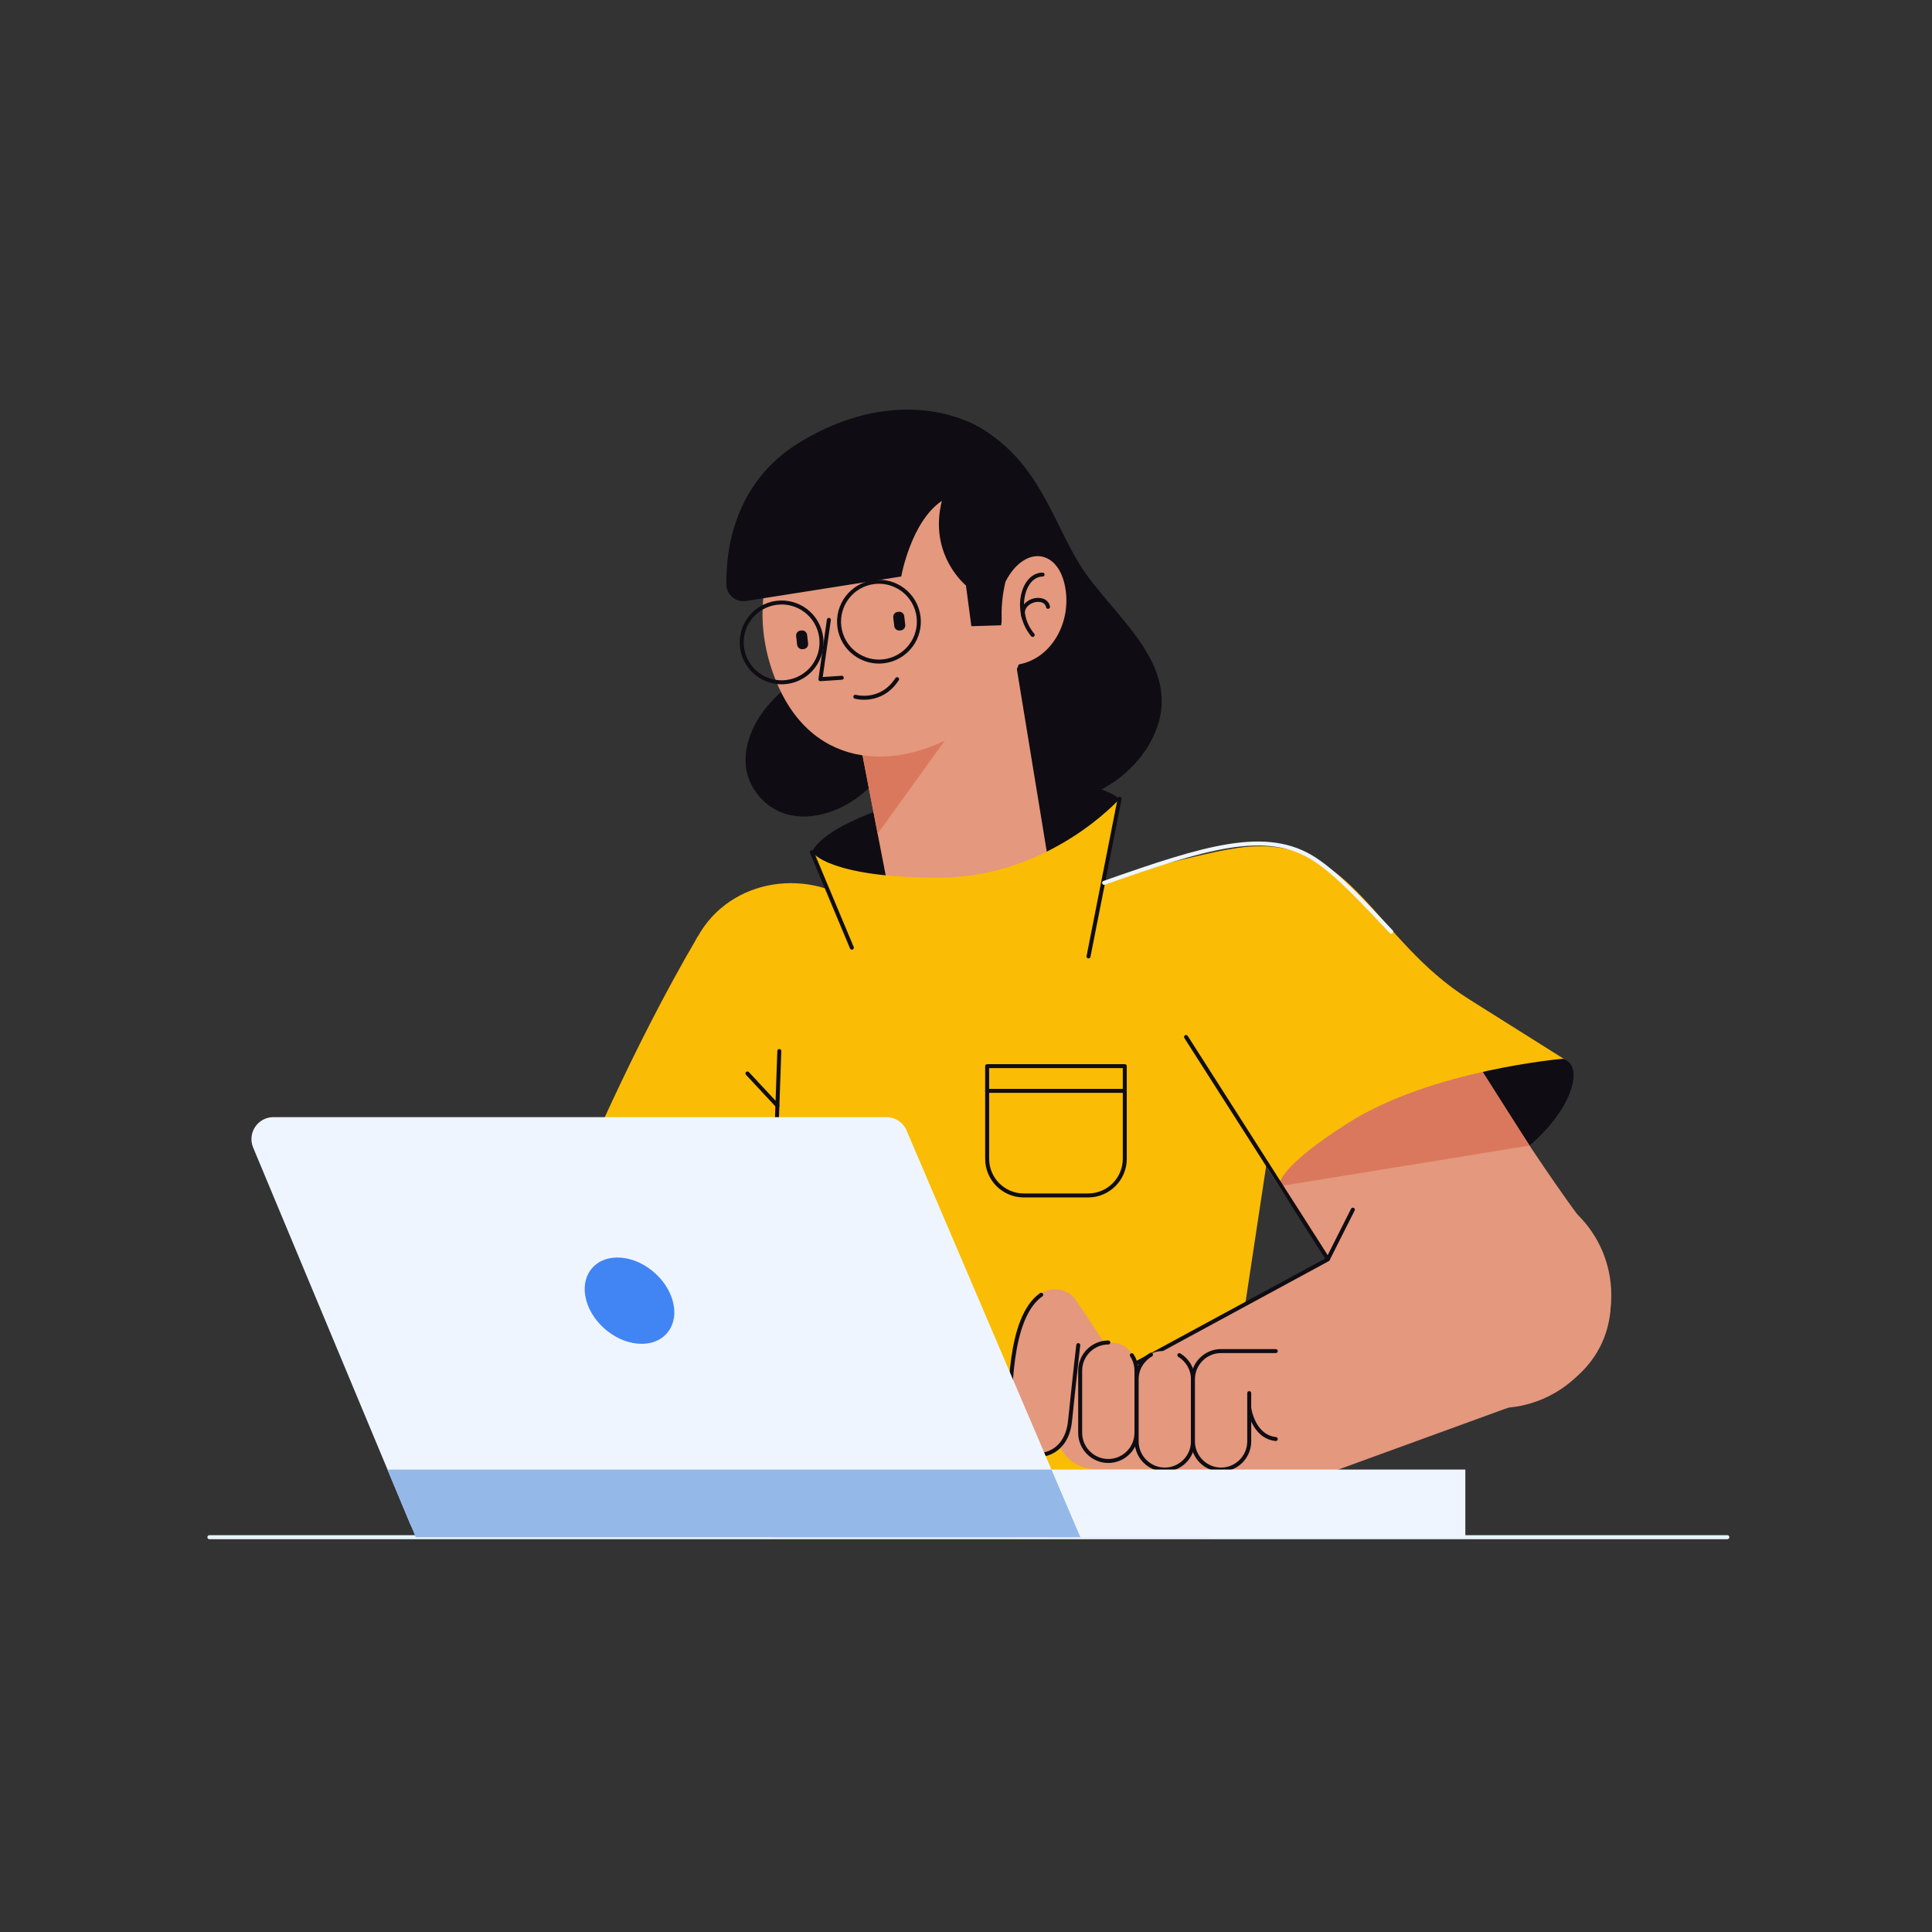 <svg xmlns="http://www.w3.org/2000/svg" xmlns:xlink="http://www.w3.org/1999/xlink" viewBox="0 0 1000 1000" width="1000" height="1000" preserveAspectRatio="xMidYMid meet" style="width: 100%; height: 100%; transform: translate3d(0px, 0px, 0px); content-visibility: visible;"><rect x="0" y="0" width="1000" height="1000" fill="#333333" stroke="none"/><defs><clipPath id="__lottie_element_1958"><rect width="1000" height="1000" x="0" y="0"></rect></clipPath><clipPath id="__lottie_element_1960">
<path d="M0,0 L1000,0 L1000,667 L0,667z"></path></clipPath><symbol id="__lottie_element_2041"><g><g transform="matrix(1,0,0,1,500,333.5)" opacity="1" style="display: none;"><g opacity="1" transform="matrix(1,0,0,1,0,0)">
<path fill="rgb(84,8,13)" fill-opacity="1" d=" M-241,93.5 C-241,93.5 -457,205.5 -457,205.5 C-457,205.5 -299,328.5 -299,328.5 C-299,328.5 171,331.5 171,331.5 C171,331.5 184.5,229 184.5,229 C184.5,229 -26,229 -26,229 C-26,229 -79,101.5 -79,101.5 C-79,101.5 -241,93.5 -241,93.5z"></path></g></g></g></symbol><filter id="__lottie_element_2095" filterUnits="objectBoundingBox" x="0%" y="0%" width="100%" height="100%"><feComponentTransfer in="SourceGraphic"><feFuncA type="table" tableValues="1.0 0.0"></feFuncA></feComponentTransfer></filter><mask id="__lottie_element_2041_2" mask-type="alpha"><g filter="url(#__lottie_element_2095)"><rect width="1000" height="667" x="0" y="0" fill="#ffffff" opacity="0"></rect><use xlink:href="#__lottie_element_2041"></use></g></mask></defs><g clip-path="url(#__lottie_element_1958)"><g clip-path="url(#__lottie_element_1960)" transform="matrix(1.576,0,0,1.576,-532,-90.096)" opacity="1" style="display: block;"><g transform="matrix(1.335,0,0,1.335,-0.626,-0.25)" opacity="1" style="display: block;"><g opacity="1" transform="matrix(1,0,0,1,0,0)">
<path stroke-linecap="round" stroke-linejoin="round" fill-opacity="0" stroke="rgb(232,244,255)" stroke-opacity="1" stroke-width="0.98" d=" M678.277,421.177 C678.277,421.177 304.836,421.177 304.836,421.177 C304.836,421.177 678.277,421.177 678.277,421.177z"></path></g></g><g transform="matrix(1.335,0,0,1.335,-0.626,-0.25)" opacity="1" style="display: block;"><g opacity="1" transform="matrix(1,0,0,1,490.91,245.613)">
<path fill="rgb(15,13,19)" fill-opacity="1" d=" M-37.855,7.048 C-32.684,-4.503 22.488,-17.514 37.855,-6.088 C37.855,-6.088 31.704,10.342 31.704,10.342 C31.704,10.342 -23.843,17.514 -23.843,17.514 C-23.843,17.514 -37.855,7.048 -37.855,7.048z"></path></g></g><g transform="matrix(1.262,-0.434,0.434,1.262,-73.794,238.477)" opacity="1" style="display: block;"><g opacity="1" transform="matrix(1,0,0,1,500.512,192.418)">
<path fill="rgb(15,13,19)" fill-opacity="1" d=" M27.08,-44.704 C40.951,-30.876 37.948,-13.695 41.952,-0.183 C45.955,13.328 56.298,28.674 46.122,41.351 C35.947,54.028 12.761,55.863 5.922,41.351 C-0.917,26.839 -14.262,25.004 -23.187,30.842 C-32.11,36.681 -48.291,37.014 -52.294,24.337 C-56.298,11.66 -40.451,0.817 -30.275,1.484 C-20.101,2.151 -11.479,-55.863 27.08,-44.704z"></path></g></g><g transform="matrix(1.262,-0.434,0.434,1.262,-73.794,238.477)" opacity="1" style="display: block;"><g opacity="1" transform="matrix(1,0,0,1,494.339,234.219)">
<path fill="rgb(228,152,125)" fill-opacity="1" d=" M-17.931,-20.967 C-17.931,-20.967 -24.77,27.407 -24.77,27.407 C-24.77,27.407 15.597,26.406 15.597,26.406 C15.597,26.406 24.77,-27.407 24.77,-27.407 C24.77,-27.407 -17.931,-20.967 -17.931,-20.967z"></path></g><g opacity="1" transform="matrix(1,0,0,1,489.582,224.448)">
<path fill="rgb(218,120,93)" fill-opacity="1" d=" M-16.392,11.572 C-16.392,11.572 16.392,-11.572 16.392,-11.572 C16.392,-11.572 -13.173,-11.196 -13.173,-11.196 C-13.173,-11.196 -16.392,11.572 -16.392,11.572z"></path></g></g><g transform="matrix(1.262,-0.434,0.434,1.262,-73.794,238.477)" opacity="1" style="display: block;"><g opacity="1" transform="matrix(1,0,0,1,495.758,184.385)">
<path fill="rgb(228,152,125)" fill-opacity="1" d=" M10.842,-32.518 C-9.767,-38.542 -33.028,-22.676 -34.029,3.512 C-35.029,29.701 -15.679,38.542 3.837,34.872 C23.353,31.203 35.029,13.021 32.717,-6.394 C31.018,-20.655 21.685,-29.349 10.842,-32.518z"></path></g><g opacity="1" transform="matrix(1,0,0,1,498.219,165.295)">
<path fill="rgb(15,13,19)" fill-opacity="1" d=" M-37.047,6.039 C-37.047,6.039 1.042,12.761 1.042,12.761 C1.042,12.761 7.713,0.75 16.554,-1.585 C9.048,9.925 15.387,20.025 15.387,20.025 C15.387,20.025 13.385,29.942 13.385,29.942 C13.385,29.942 20.39,32.11 20.39,32.11 C20.39,32.11 23.822,24.591 29.863,24.931 C40.407,23.77 41.074,-1.752 32.734,-13.762 C28.339,-20.091 13.635,-32.11 -11.762,-26.606 C-30.491,-22.546 -37.767,-7.147 -40.296,0.659 C-41.075,3.064 -39.537,5.6 -37.047,6.039z"></path></g><g opacity="1" transform="matrix(1,0,0,1,484.519,203.869)">
<path stroke-linecap="round" stroke-linejoin="round" fill-opacity="0" stroke="rgb(15,13,19)" stroke-opacity="1" stroke-width="0.98" d=" M-5.567,-1.502 C-5.567,-1.502 -0.188,2.251 5.567,-2.252"></path></g><g opacity="1" transform="matrix(1,0,0,1,475.595,189.607)">
<path stroke-linecap="round" stroke-linejoin="round" fill-opacity="0" stroke="rgb(15,13,19)" stroke-opacity="1" stroke-width="0.98" d=" M3.357,-7.256 C3.357,-7.256 -3.357,5.88 -3.357,5.88 C-3.357,5.88 1.73,7.256 1.73,7.256"></path></g><g opacity="1" transform="matrix(1,0,0,1,526.404,195.036)">
<path fill="rgb(228,152,125)" fill-opacity="1" d=" M-3.289,-7.43 C3.717,-14.186 11.171,-11.183 10.258,-2.176 C9.346,6.832 1.556,14.186 -6.81,12.886 C-11.172,4.205 -3.289,-7.43 -3.289,-7.43z"></path></g><g opacity="1" transform="matrix(1,0,0,1,527.43,194.767)">
<path stroke-linecap="round" stroke-linejoin="round" fill-opacity="0" stroke="rgb(15,13,19)" stroke-opacity="1" stroke-width="0.98" d=" M4.88,-5.849 C0.126,-7.413 -4.88,0.532 -2.252,7.413"></path></g><g opacity="1" transform="matrix(1,0,0,1,527.957,195.195)">
<path stroke-linecap="round" stroke-linejoin="round" fill-opacity="0" stroke="rgb(15,13,19)" stroke-opacity="1" stroke-width="0.98" d=" M-3.476,2.21 C-3.467,-2.21 3.476,-1.647 3.039,1.668"></path></g></g><g transform="matrix(1.262,-0.434,0.434,1.262,-73.794,238.477)" opacity="1" style="display: block;"><g opacity="1" transform="matrix(1,0,0,1,471.13,184.859)">
<path fill="rgb(15,13,19)" fill-opacity="1" d=" M-0.372,2.281 C-0.372,2.281 -0.611,2.229 -0.611,2.229 C-1.275,2.084 -1.701,1.422 -1.556,0.758 C-1.556,0.758 -1.1,-1.336 -1.1,-1.336 C-0.954,-2.001 -0.292,-2.426 0.372,-2.281 C0.372,-2.281 0.611,-2.228 0.611,-2.228 C1.276,-2.084 1.701,-1.422 1.556,-0.757 C1.556,-0.757 1.1,1.337 1.1,1.337 C0.955,2.001 0.293,2.426 -0.372,2.281z"></path></g></g><g transform="matrix(1.262,-0.434,0.434,1.262,-73.794,238.477)" opacity="1" style="display: block;"><g opacity="1" transform="matrix(1,0,0,1,495.228,188.285)">
<path fill="rgb(15,13,19)" fill-opacity="1" d=" M-0.371,2.281 C-0.371,2.281 -0.612,2.229 -0.612,2.229 C-1.276,2.084 -1.701,1.422 -1.557,0.758 C-1.557,0.758 -1.1,-1.336 -1.1,-1.336 C-0.955,-2.001 -0.293,-2.426 0.371,-2.281 C0.371,-2.281 0.611,-2.228 0.611,-2.228 C1.275,-2.084 1.7,-1.422 1.556,-0.757 C1.556,-0.757 1.1,1.337 1.1,1.337 C0.954,2.001 0.293,2.426 -0.371,2.281z"></path></g></g><g transform="matrix(1.262,-0.434,0.434,1.262,-73.972,236.423)" opacity="1" style="display: block;"><g opacity="1" transform="matrix(1,0,0,1,465.774,185.32)">
<path stroke-linecap="round" stroke-linejoin="round" fill-opacity="0" stroke="rgb(15,13,19)" stroke-opacity="1" stroke-width="0.98" d=" M9.821,0 C9.821,5.424 5.425,9.821 0.001,9.821 C-5.423,9.821 -9.821,5.424 -9.821,0 C-9.821,-5.424 -5.423,-9.821 0.001,-9.821 C5.425,-9.821 9.821,-5.424 9.821,0z"></path></g><g opacity="1" transform="matrix(1,0,0,1,490.086,188.285)">
<path stroke-linecap="round" stroke-linejoin="round" fill-opacity="0" stroke="rgb(15,13,19)" stroke-opacity="1" stroke-width="0.98" d=" M9.821,0 C9.821,5.424 5.424,9.821 0,9.821 C-5.424,9.821 -9.821,5.424 -9.821,0 C-9.821,-5.424 -5.424,-9.821 0,-9.821 C5.424,-9.821 9.821,-5.424 9.821,0z"></path></g></g><g transform="matrix(1.335,0,0,1.335,-0.626,-0.249)" opacity="1" style="display: block;"><g opacity="1" transform="matrix(1,0,0,1,505.099,330.351)">
<path fill="rgb(250,188,4)" fill-opacity="1" d=" M-52.044,-77.691 C-52.044,-77.691 -47.665,-71.31 -20.579,-71.435 C6.506,-71.56 23.666,-90.826 23.666,-90.826 C23.666,-90.826 19.851,-69.893 19.851,-69.893 C19.851,-69.893 23.52,-72.562 47.54,-77.816 C71.56,-83.07 84.071,-70.362 84.821,-49.443 C85.572,-28.524 60.552,-6.005 60.552,-6.005 C60.552,-6.005 45.883,90.826 45.883,90.826 C45.883,90.826 -62.302,90.826 -62.302,90.826 C-62.302,90.826 -62.302,-7.507 -62.302,-7.507 C-62.302,-7.507 -85.572,-25.772 -83.57,-45.539 C-81.568,-65.305 -63.679,-73.561 -48.523,-68.724 C-50.042,-71.33 -52.044,-77.691 -52.044,-77.691z"></path></g><g opacity="1" transform="matrix(1,0,0,1,0,0)">
<path stroke-linecap="round" stroke-linejoin="round" fill-opacity="0" stroke="rgb(15,13,19)" stroke-opacity="1" stroke-width="0.98" d=" M496.175,311.369 C496.175,311.369 530.036,311.369 530.036,311.369"></path></g><g opacity="1" transform="matrix(1,0,0,1,513.105,321.197)">
<path stroke-linecap="round" stroke-linejoin="round" fill-opacity="0" stroke="rgb(15,13,19)" stroke-opacity="1" stroke-width="0.98" d=" M-16.93,-15.905 C-16.93,-15.905 16.93,-15.905 16.93,-15.905 C16.93,-15.905 16.93,6.883 16.93,6.883 C16.93,11.866 12.891,15.905 7.909,15.905 C7.909,15.905 -7.909,15.905 -7.909,15.905 C-12.892,15.905 -16.93,11.866 -16.93,6.883 C-16.93,6.883 -16.93,-15.905 -16.93,-15.905z"></path></g><g opacity="1" transform="matrix(1,0,0,1,420.277,307.96)">
<path fill="rgb(250,188,4)" fill-opacity="1" d=" M4.765,-34.651 C-11.759,-6.633 -24.77,24.893 -24.77,24.893 C-24.77,24.893 22.52,34.652 22.52,34.652 C22.52,34.652 24.771,-6.383 24.771,-6.383 C24.771,-6.383 4.765,-34.651 4.765,-34.651z"></path></g><g opacity="1" transform="matrix(1,0,0,1,443.922,333.478)">
<path stroke-linecap="round" stroke-linejoin="round" fill-opacity="0" stroke="rgb(15,13,19)" stroke-opacity="1" stroke-width="0.98" d=" M1.125,-31.902 C1.125,-31.902 -1.126,31.902 -1.126,31.902"></path></g><g opacity="1" transform="matrix(1,0,0,1,524.938,258.915)">
<path stroke-linecap="round" stroke-linejoin="round" fill-opacity="0" stroke="rgb(15,13,19)" stroke-opacity="1" stroke-width="0.98" d=" M-3.826,19.391 C-3.826,19.391 3.826,-19.391 3.826,-19.391"></path></g><g opacity="1" transform="matrix(1,0,0,1,457.973,264.407)">
<path stroke-linecap="round" stroke-linejoin="round" fill-opacity="0" stroke="rgb(15,13,19)" stroke-opacity="1" stroke-width="0.98" d=" M4.919,11.747 C4.919,11.747 -4.918,-11.747 -4.918,-11.747"></path></g><g opacity="1" transform="matrix(1,0,0,1,440.891,311.045)">
<path stroke-linecap="round" stroke-linejoin="round" fill-opacity="0" stroke="rgb(15,13,19)" stroke-opacity="1" stroke-width="0.98" d=" M-3.683,-3.954 C-3.683,-3.954 3.683,3.954 3.683,3.954"></path></g></g><g transform="matrix(1.335,0,0,1.335,-0.625,-0.249)" opacity="1" style="display: block;"><g opacity="1" transform="matrix(1,0,0,1,606.392,321.677)">
<path fill="rgb(15,13,19)" fill-opacity="1" d=" M31.444,-18.099 C38.492,-16.514 31.651,3.169 6.13,13.177 C-19.392,23.186 -38.491,13.177 -38.491,13.177 C-38.491,13.177 -22.81,-23.187 31.444,-18.099z"></path></g></g><g transform="matrix(1.335,0,0,1.335,-0.624,-0.251)" opacity="1" style="display: block;"><g opacity="1" transform="matrix(1,0,0,1,621.947,361.627)">
<path fill="rgb(228,152,125)" fill-opacity="1" d=" M27.774,0 C27.774,15.339 15.339,27.773 0.001,27.773 C-15.338,27.773 -27.773,15.339 -27.773,0 C-27.773,-15.339 -15.338,-27.773 0.001,-27.773 C15.339,-27.773 27.774,-15.339 27.774,0z"></path></g><g opacity="1" transform="matrix(1,0,0,1,580.725,377.563)">
<path fill="rgb(228,152,125)" fill-opacity="1" d=" M26.592,-39.546 C26.592,-39.546 -57.111,5.833 -57.111,5.833 C-57.111,5.833 -32.69,39.546 -32.69,39.546 C-32.69,39.546 57.111,6.845 57.111,6.845 C57.111,6.845 26.592,-39.546 26.592,-39.546z"></path></g><g opacity="1" transform="matrix(1,0,0,1,534.457,393.737)">
<path fill="rgb(228,152,125)" fill-opacity="1" d=" M11.64,10.676 C11.64,10.676 -11.64,10.676 -11.64,10.676 C-17.004,10.676 -21.352,6.327 -21.352,0.964 C-21.352,0.964 -21.352,-0.964 -21.352,-0.964 C-21.352,-6.327 -17.004,-10.676 -11.64,-10.676 C-11.64,-10.676 11.64,-10.676 11.64,-10.676 C17.003,-10.676 21.352,-6.327 21.352,-0.964 C21.352,-0.964 21.352,0.964 21.352,0.964 C21.352,6.327 17.003,10.676 11.64,10.676z"></path></g><g opacity="1" transform="matrix(1,0,0,1,563.911,393.216)">
<path stroke-linecap="round" stroke-linejoin="round" fill-opacity="0" stroke="rgb(15,13,19)" stroke-opacity="1" stroke-width="0.98" d=" M-3.263,-3.816 C-3.263,-3.816 -2.345,3.19 3.262,3.816"></path></g><g opacity="1" transform="matrix(1,0,0,1,567.174,359.78)">
<path stroke-linecap="round" stroke-linejoin="round" fill-opacity="0" stroke="rgb(15,13,19)" stroke-opacity="1" stroke-width="0.98" d=" M35.159,-19.061 C35.159,-19.061 -35.159,19.06 -35.159,19.06"></path></g></g><g transform="matrix(1.332,-0.082,0.082,1.332,-30.636,43.658)" opacity="1" style="display: block;"><g opacity="1" transform="matrix(1,0,0,1,517.608,373.449)">
<path fill="rgb(228,152,125)" fill-opacity="1" d=" M7.828,12.31 C7.828,12.31 6.746,12.935 6.746,12.935 C3.746,14.667 -0.126,13.629 -1.858,10.63 C-1.858,10.63 -10.135,-3.706 -10.135,-3.706 C-11.866,-6.706 -10.829,-10.577 -7.829,-12.309 C-7.829,-12.309 -6.746,-12.934 -6.746,-12.934 C-3.746,-14.666 0.125,-13.628 1.857,-10.628 C1.857,-10.628 10.134,3.706 10.134,3.706 C11.865,6.706 10.828,10.579 7.828,12.31z"></path></g></g><g transform="matrix(1.335,-0.034,0.034,1.335,-14.012,18.036)" opacity="1" style="display: block;"><g opacity="1" transform="matrix(1,0,0,1,510.352,382.287)">
<path fill="rgb(228,152,125)" fill-opacity="1" d=" M-0.032,-21.46 C-8.256,-16.073 -8.423,3.611 -8.59,11.451 C-8.757,19.291 4.755,21.46 6.256,9.783 C7.758,-1.894 8.757,-8.837 8.757,-8.837 C8.757,-8.837 -0.032,-21.46 -0.032,-21.46z"></path></g></g><g transform="matrix(1.335,-0.034,0.034,1.335,-14.012,18.036)" opacity="1" style="display: block;"><g opacity="1" transform="matrix(1,0,0,1,510.352,382.287)">
<path stroke-linecap="round" stroke-linejoin="round" fill-opacity="0" stroke="rgb(15,13,19)" stroke-opacity="1" stroke-width="0.98" d=" M-0.032,-21.46 C-8.256,-16.073 -8.423,3.611 -8.59,11.451 C-8.757,19.291 4.755,21.46 6.256,9.783 C7.758,-1.894 8.757,-8.837 8.757,-8.837"></path></g></g><g transform="matrix(1.335,0,0,1.335,-0.693,-3.069)" opacity="1" style="display: block;"><g opacity="1" transform="matrix(1,0,0,1,526.033,389.964)">
<path fill="rgb(228,152,125)" fill-opacity="1" d=" M0.625,14.574 C0.625,14.574 -0.625,14.574 -0.625,14.574 C-4.089,14.574 -6.924,11.741 -6.924,8.277 C-6.924,8.277 -6.924,-8.277 -6.924,-8.277 C-6.924,-11.74 -4.089,-14.574 -0.625,-14.574 C-0.625,-14.574 0.625,-14.574 0.625,-14.574 C4.09,-14.574 6.923,-11.74 6.923,-8.277 C6.923,-8.277 6.923,8.277 6.923,8.277 C6.923,11.741 4.09,14.574 0.625,14.574z"></path></g></g><g transform="matrix(1.335,0,0,1.335,-0.693,-3.069)" opacity="1" style="display: block;"><g opacity="1" transform="matrix(1,0,0,1,526.033,389.964)">
<path stroke-linecap="round" stroke-linejoin="round" fill-opacity="0" stroke="rgb(15,13,19)" stroke-opacity="1" stroke-width="0.98" d=" M5.785,-11.444 C6.504,-10.353 6.924,-9.048 6.924,-7.652 C6.924,-7.652 6.924,7.652 6.924,7.652 C6.924,11.459 3.807,14.575 0,14.575 C-3.808,14.575 -6.923,11.459 -6.923,7.652 C-6.923,7.652 -6.923,-7.652 -6.923,-7.652 C-6.923,-11.46 -3.808,-14.575 0,-14.575"></path></g></g><g transform="matrix(1.335,0,0,1.335,-0.624,-0.251)" opacity="1" style="display: block;"><g opacity="1" transform="matrix(1,0,0,1,539.879,389.964)">
<path fill="rgb(228,152,125)" fill-opacity="1" d=" M0.625,14.574 C0.625,14.574 -0.625,14.574 -0.625,14.574 C-4.089,14.574 -6.923,11.741 -6.923,8.277 C-6.923,8.277 -6.923,-8.277 -6.923,-8.277 C-6.923,-11.74 -4.089,-14.574 -0.625,-14.574 C-0.625,-14.574 0.625,-14.574 0.625,-14.574 C4.089,-14.574 6.923,-11.74 6.923,-8.277 C6.923,-8.277 6.923,8.277 6.923,8.277 C6.923,11.741 4.089,14.574 0.625,14.574z"></path></g></g><g transform="matrix(1.335,0,0,1.335,-0.624,-0.251)" opacity="1" style="display: block;"><g opacity="1" transform="matrix(1,0,0,1,539.879,390.412)">
<path stroke-linecap="round" stroke-linejoin="round" fill-opacity="0" stroke="rgb(15,13,19)" stroke-opacity="1" stroke-width="0.98" d=" M3.575,-14.023 C5.578,-12.806 6.923,-10.602 6.923,-8.1 C6.923,-8.1 6.923,7.203 6.923,7.203 C6.923,11.01 3.807,14.125 0,14.125 C-3.808,14.125 -6.923,11.01 -6.923,7.203 C-6.923,7.203 -6.923,-8.1 -6.923,-8.1 C-6.923,-10.673 -5.5,-12.931 -3.402,-14.125"></path></g></g><g transform="matrix(1.335,0,0,1.335,-0.624,-0.251)" opacity="1" style="display: block;"><g opacity="1" transform="matrix(1,0,0,1,553.725,389.964)">
<path fill="rgb(228,152,125)" fill-opacity="1" d=" M0.625,14.574 C0.625,14.574 -0.626,14.574 -0.626,14.574 C-4.09,14.574 -6.924,11.741 -6.924,8.277 C-6.924,8.277 -6.924,-8.277 -6.924,-8.277 C-6.924,-11.74 -4.09,-14.574 -0.626,-14.574 C-0.626,-14.574 0.625,-14.574 0.625,-14.574 C4.089,-14.574 6.923,-11.74 6.923,-8.277 C6.923,-8.277 6.923,8.277 6.923,8.277 C6.923,11.741 4.089,14.574 0.625,14.574z"></path></g></g><g transform="matrix(1.335,0,0,1.335,-0.624,-0.251)" opacity="1" style="display: block;"><g opacity="1" transform="matrix(1,0,0,1,556.987,389.964)">
<path stroke-linecap="round" stroke-linejoin="round" fill-opacity="0" stroke="rgb(15,13,19)" stroke-opacity="1" stroke-width="0.98" d=" M3.661,-4.233 C3.661,-4.233 3.661,7.652 3.661,7.652 C3.661,11.459 0.546,14.575 -3.262,14.575 C-7.069,14.575 -10.186,11.459 -10.186,7.652 C-10.186,7.652 -10.186,-7.652 -10.186,-7.652 C-10.186,-11.46 -7.069,-14.575 -3.262,-14.575 C-3.262,-14.575 10.186,-14.575 10.186,-14.575"></path></g></g><g transform="matrix(1.335,0,0,1.335,-0.625,-0.249)" opacity="1" style="display: block;"><g opacity="1" transform="matrix(1,0,0,1,617.012,351.592)">
<path fill="rgb(228,152,125)" fill-opacity="1" d=" M-7.324,-58.506 C-7.324,-58.506 9.239,-30.368 24.952,-8.981 C51.976,27.8 0.712,58.506 -27.076,16.541 C-49.111,-16.737 -51.975,-21.241 -51.975,-21.241 C-51.975,-21.241 -7.324,-58.506 -7.324,-58.506z"></path></g><g opacity="1" transform="matrix(1,0,0,1,598.758,317.401)">
<path fill="rgb(218,120,93)" fill-opacity="1" d=" M30.857,7.428 C30.857,7.428 -30.857,17.453 -30.857,17.453 C-30.857,17.453 -28.104,-2.317 15.057,-17.453 C15.057,-17.453 30.857,7.428 30.857,7.428z"></path></g></g><g transform="matrix(1.335,0,0,1.335,-0.438,-0.413)" opacity="1" style="display: block;"><g opacity="1" transform="matrix(1,0,0,1,587.23,292.19)">
<path fill="rgb(250,188,4)" fill-opacity="1" d=" M-26.709,-40.77 C-1.088,-42.665 4.066,-17.886 27.336,-3.249 C27.336,-3.249 50.605,11.388 50.605,11.388 C50.605,11.388 18.203,14.14 -2.314,27.151 C-20.468,38.664 -19.329,42.665 -19.329,42.665 C-19.329,42.665 -38.595,12.889 -44.6,-1.874 C-50.605,-16.635 -48.853,-39.133 -26.709,-40.77z"></path></g></g><g transform="matrix(1.335,0,0,1.335,-0.625,-0.249)" opacity="1" style="display: block;"><g opacity="1" transform="matrix(1,0,0,1,560.263,259.41)">
<path stroke-linecap="round" stroke-linejoin="round" fill-opacity="0" stroke="rgb(239,245,255)" stroke-opacity="1" stroke-width="0.98" d=" M-35.313,0.787 C-10.626,-7.888 4.658,-12.808 16.615,-4.927 C22.324,-1.164 28.751,5.88 35.313,12.808"></path></g></g><g transform="matrix(1.335,0,0,1.335,-0.438,-0.413)" opacity="1" style="display: block;"><g opacity="1" transform="matrix(1,0,0,1,562.413,325.571)">
<path stroke-linecap="round" stroke-linejoin="round" fill-opacity="0" stroke="rgb(15,13,19)" stroke-opacity="1" stroke-width="0.98" d=" M17.448,27.33 C17.448,27.33 -17.448,-27.331 -17.448,-27.331"></path></g><g opacity="1" transform="matrix(1,0,0,1,582.93,346.811)">
<path stroke-linecap="round" stroke-linejoin="round" fill-opacity="0" stroke="rgb(15,13,19)" stroke-opacity="1" stroke-width="0.98" d=" M3.07,-6.091 C3.07,-6.091 -3.07,6.091 -3.07,6.091"></path></g></g><g style="display: none;" mask="url(#__lottie_element_2041_2)"><g transform="matrix(0.643,0.766,-0.766,0.643,467.407,-123.896)" opacity="1"><g opacity="1" transform="matrix(1.335,0,0,1.335,-0.625,-0.25)"><g opacity="1" transform="matrix(1,0,0,1,399.76,280.219)">
<path fill="rgb(228,152,125)" fill-opacity="1" d=" M-11.546,-76.32 C-17.807,-55.792 -56.172,62.809 -56.172,62.809 C-56.172,62.809 -11.546,76.32 -11.546,76.32 C-11.546,76.32 25.897,-28.935 25.897,-28.935 C25.897,-28.935 40.816,-32.147 46.414,-33.356 C53.754,-34.941 56.173,-48.871 42.328,-46.618 C42.328,-46.618 28.482,-44.365 28.482,-44.365 C28.482,-44.365 33.987,-66.383 33.987,-66.383 C33.987,-66.383 -11.546,-76.32 -11.546,-76.32z"></path></g></g><g opacity="1" transform="matrix(1.335,0,0,1.335,-0.625,-0.25)"><g opacity="1" transform="matrix(1,0,0,1,377.972,315.56)">
<path fill="rgb(218,120,93)" fill-opacity="1" d=" M-16.543,-27.802 C-16.543,-27.802 26.845,-5.693 26.845,-5.693 C26.845,-5.693 17.496,27.802 17.496,27.802 C17.496,27.802 -26.845,4.135 -26.845,4.135 C-26.845,4.135 -16.543,-27.802 -16.543,-27.802z"></path></g></g></g></g><g style="display: none;" transform="matrix(0.858,1.023,-1.023,0.858,467.197,-124.536)" opacity="1"><g opacity="1" transform="matrix(1,0,0,1,445.487,204.744)">
<path fill="rgb(228,152,125)" fill-opacity="1" d=" M7.318,-13.887 C15.575,-19.642 23.457,-10.168 14.7,-3.52 C5.942,3.128 -15.326,19.641 -15.326,19.641 C-15.326,19.641 -23.457,7.506 -23.457,7.506 C-23.457,7.506 0.628,-9.223 7.318,-13.887z"></path></g></g><g style="display: none;" transform="matrix(0.858,-1.023,1.023,0.858,31.177,754.615)" opacity="1"><g opacity="1" transform="matrix(1,0,0,1,435.282,222.618)">
<path fill="rgb(228,152,125)" fill-opacity="1" d=" M-11.673,-5.891 C-11.673,-5.891 -6.882,1.588 -3.65,8.285 C-0.417,14.983 11.673,9.812 7.066,-2.102 C3.973,-10.106 -0.911,-14.982 -0.911,-14.982 C-0.911,-14.982 -11.673,-5.891 -11.673,-5.891z"></path></g></g><g style="display: none;" transform="matrix(0.858,-1.023,1.023,0.858,31.177,754.615)" opacity="1"><g opacity="1" transform="matrix(1,0,0,1,429.831,213.178)">
<path fill="rgb(228,152,125)" fill-opacity="1" d=" M6.222,-3.551 C8.183,-0.115 6.987,4.26 3.551,6.221 C0.115,8.182 -4.26,6.987 -6.221,3.551 C-8.182,0.115 -6.986,-4.261 -3.55,-6.221 C-0.114,-8.182 4.261,-6.988 6.222,-3.551z"></path></g></g><g style="display: none;" transform="matrix(0.858,-1.023,1.023,0.858,31.177,754.615)" opacity="1"><g opacity="1" transform="matrix(1,0,0,1,435.282,221.413)">
<path stroke-linecap="round" stroke-linejoin="round" fill-opacity="0" stroke="rgb(15,13,19)" stroke-opacity="1" stroke-width="0.98" d=" M-11.673,-4.685 C-11.673,-4.685 -6.882,2.793 -3.65,9.49 C-0.417,16.188 11.673,11.018 7.066,-0.896 C3.973,-8.9 -0.911,-13.777 -0.911,-13.777 C-3.14,-16.188 -8.106,-15.918 -10.085,-13.697"></path></g></g><g style="display: none;" transform="matrix(1.335,0,0,1.335,59.578,195.006)" opacity="1"><g opacity="1" transform="matrix(1,0,0,1,420.048,222.17)">
<path fill="rgb(228,152,125)" fill-opacity="1" d=" M-7.387,-11.074 C-7.387,-11.074 -6.944,-2.399 -7.444,4.857 C-7.945,12.113 4.832,13.58 6.694,1.228 C7.945,-7.071 6.16,-13.581 6.16,-13.581 C6.16,-13.581 -7.387,-11.074 -7.387,-11.074z"></path></g></g><g style="display: none;" transform="matrix(1.335,0,0,1.335,59.578,195.006)" opacity="1"><g opacity="1" transform="matrix(1,0,0,1,409.318,207.716)">
<path fill="rgb(228,152,125)" fill-opacity="1" d=" M3.383,-6.329 C7.175,-4.424 8.734,-0.045 6.865,3.45 C4.997,6.945 0.408,8.233 -3.384,6.327 C-7.176,4.422 -8.734,0.045 -6.866,-3.45 C-4.998,-6.945 -0.408,-8.234 3.383,-6.329z"></path></g></g><g style="display: none;" transform="matrix(1.335,0,0,1.335,59.578,195.006)" opacity="1"><g opacity="1" transform="matrix(1,0,0,1,414.342,209.275)">
<path fill="rgb(228,152,125)" fill-opacity="1" d=" M2.904,8.396 C2.904,8.396 -7.145,5.278 -7.145,5.278 C-7.145,5.278 -2.903,-8.396 -2.903,-8.396 C-2.903,-8.396 7.146,-5.278 7.146,-5.278 C7.146,-5.278 2.904,8.396 2.904,8.396z"></path></g></g><g style="display: none;" transform="matrix(1.335,0,0,1.335,59.578,195.006)" opacity="1"><g opacity="1" transform="matrix(1,0,0,1,419.666,211.097)">
<path fill="rgb(228,152,125)" fill-opacity="1" d=" M7.006,0 C7.006,3.869 3.869,7.006 0,7.006 C-3.869,7.006 -7.006,3.869 -7.006,0 C-7.006,-3.869 -3.869,-7.006 0,-7.006 C3.869,-7.006 7.006,-3.869 7.006,0z"></path></g></g><g style="display: none;" transform="matrix(1.335,0,0,1.335,59.578,195.006)" opacity="1"><g opacity="1" transform="matrix(1,0,0,1,419.671,219.225)">
<path stroke-linecap="round" stroke-linejoin="round" fill-opacity="0" stroke="rgb(15,13,19)" stroke-opacity="1" stroke-width="0.98" d=" M4.366,-13.601 C7.237,-9.976 7.943,-3.662 7.215,3.106 C6.486,9.875 3.567,13.601 -2.021,13.364 C-7.609,13.127 -7.943,6.537 -7.943,6.537"></path></g></g><g style="display: none;" transform="matrix(1.335,0,0,1.335,66.358,180.922)" opacity="1"><g opacity="1" transform="matrix(1,0,0,1,407.204,222.407)">
<path fill="rgb(228,152,125)" fill-opacity="1" d=" M-7.388,-11.074 C-7.388,-11.074 -6.943,-2.399 -7.444,4.857 C-7.944,12.114 4.832,13.58 6.694,1.228 C7.945,-7.071 6.161,-13.581 6.161,-13.581 C6.161,-13.581 -7.388,-11.074 -7.388,-11.074z"></path></g></g><g style="display: none;" transform="matrix(1.335,0,0,1.335,66.358,180.922)" opacity="1"><g opacity="1" transform="matrix(1,0,0,1,395.466,207.544)">
<path fill="rgb(228,152,125)" fill-opacity="1" d=" M3.575,-6.686 C7.581,-4.673 9.227,-0.047 7.254,3.646 C5.28,7.338 0.432,8.698 -3.573,6.685 C-7.579,4.672 -9.227,0.047 -7.253,-3.645 C-5.28,-7.337 -0.431,-8.699 3.575,-6.686z"></path></g></g><g style="display: none;" transform="matrix(1.335,0,0,1.335,66.358,180.922)" opacity="1"><g opacity="1" transform="matrix(1,0,0,1,400.775,209.193)">
<path fill="rgb(228,152,125)" fill-opacity="1" d=" M3.067,8.87 C3.067,8.87 -7.549,5.576 -7.549,5.576 C-7.549,5.576 -3.067,-8.87 -3.067,-8.87 C-3.067,-8.87 7.549,-5.576 7.549,-5.576 C7.549,-5.576 3.067,8.87 3.067,8.87z"></path></g></g><g style="display: none;" transform="matrix(1.335,0,0,1.335,66.358,180.922)" opacity="1"><g opacity="1" transform="matrix(1,0,0,1,406.821,211.334)">
<path fill="rgb(228,152,125)" fill-opacity="1" d=" M7.006,0 C7.006,3.87 3.869,7.006 0,7.006 C-3.869,7.006 -7.006,3.87 -7.006,0 C-7.006,-3.869 -3.869,-7.006 0,-7.006 C3.869,-7.006 7.006,-3.869 7.006,0z"></path></g></g><g style="display: none;" transform="matrix(1.335,0,0,1.335,66.358,180.922)" opacity="1"><g opacity="1" transform="matrix(1,0,0,1,407.403,217.163)">
<path stroke-linecap="round" stroke-linejoin="round" fill-opacity="0" stroke="rgb(15,13,19)" stroke-opacity="1" stroke-width="0.98" d=" M-6.629,-15.939 C-6.629,-15.939 -0.486,-13.79 3.754,-11.853 C7.995,-9.916 6.938,1.384 6.591,5.784 C6.243,10.184 3.222,15.357 -1.69,15.648 C-6.601,15.939 -7.995,13.166 -7.469,6.508 C-6.942,-0.15 -7.588,-5.83 -7.588,-5.83"></path></g></g><g style="display: none;" transform="matrix(1.335,0,0,1.335,66.358,180.922)" opacity="1"><g opacity="1" transform="matrix(1,0,0,1,396.618,215.824)">
<path stroke-linecap="round" stroke-linejoin="round" fill-opacity="0" stroke="rgb(15,13,19)" stroke-opacity="1" stroke-width="0.98" d=" M-3.392,-1.056 C-3.392,-1.056 3.392,1.056 3.392,1.056"></path></g></g><g style="display: none;" transform="matrix(0.858,1.023,-1.023,0.858,467.197,-124.536)" opacity="1"><g opacity="1" transform="matrix(1,0,0,1,409.378,242.818)">
<path stroke-linecap="round" stroke-linejoin="round" fill-opacity="0" stroke="rgb(15,13,19)" stroke-opacity="1" stroke-width="0.98" d=" M-4.989,4.795 C-4.989,4.795 -3.171,-2.668 4.99,-4.795"></path></g></g><g style="display: none;" transform="matrix(0.858,1.023,-1.023,0.858,467.197,-124.536)" opacity="1"><g opacity="1" transform="matrix(1,0,0,1,432.832,249.574)">
<path stroke-linecap="round" stroke-linejoin="round" fill-opacity="0" stroke="rgb(15,13,19)" stroke-opacity="1" stroke-width="0.98" d=" M-12.18,2.46 C-12.18,2.46 12.18,-2.46 12.18,-2.46"></path></g></g><g transform="matrix(1.335,0,0,1.335,-0.625,-0.25)" opacity="1" style="display: block;"><g opacity="1" transform="matrix(1,0,0,1,415.765,369.508)">
<path fill="rgb(239,245,255)" fill-opacity="1" d=" M-95.173,-51.669 C-95.173,-51.669 55.615,-51.669 55.615,-51.669 C57.78,-51.669 59.736,-50.376 60.587,-48.385 C60.587,-48.385 100.125,44.137 100.125,44.137 C101.65,47.704 99.034,51.668 95.154,51.668 C95.154,51.668 -56.564,51.668 -56.564,51.668 C-58.745,51.668 -60.714,50.357 -61.554,48.344 C-61.554,48.344 -100.163,-44.178 -100.163,-44.178 C-101.65,-47.74 -99.033,-51.669 -95.173,-51.669z"></path></g><g opacity="1" transform="matrix(1,0,0,1,558.831,412.857)">
<path fill="rgb(239,245,255)" fill-opacity="1" d=" M54.984,8.32 C54.984,8.32 -54.984,8.32 -54.984,8.32 C-54.984,8.32 -54.984,-8.319 -54.984,-8.319 C-54.984,-8.319 54.984,-8.319 54.984,-8.319 C54.984,-8.319 54.984,8.32 54.984,8.32z"></path></g><g opacity="1" transform="matrix(1,0,0,1,433.881,412.858)">
<path fill="rgb(148,185,233)" fill-opacity="1" d=" M78.118,-8.32 C78.118,-8.32 -85.227,-8.32 -85.227,-8.32 C-85.227,-8.32 -78.283,8.319 -78.283,8.319 C-78.283,8.319 85.227,8.319 85.227,8.319 C85.227,8.319 78.118,-8.32 78.118,-8.32z"></path></g><g opacity="1" transform="matrix(1,0,0,1,408.192,362.991)">
<path fill="rgb(65,133,244)" fill-opacity="1" d=" M10.617,0 C12.262,5.863 8.84,10.617 2.975,10.617 C-2.888,10.617 -8.973,5.863 -10.617,0 C-12.261,-5.864 -8.842,-10.618 -2.978,-10.618 C2.886,-10.618 8.973,-5.864 10.617,0z"></path></g></g></g></g></svg>